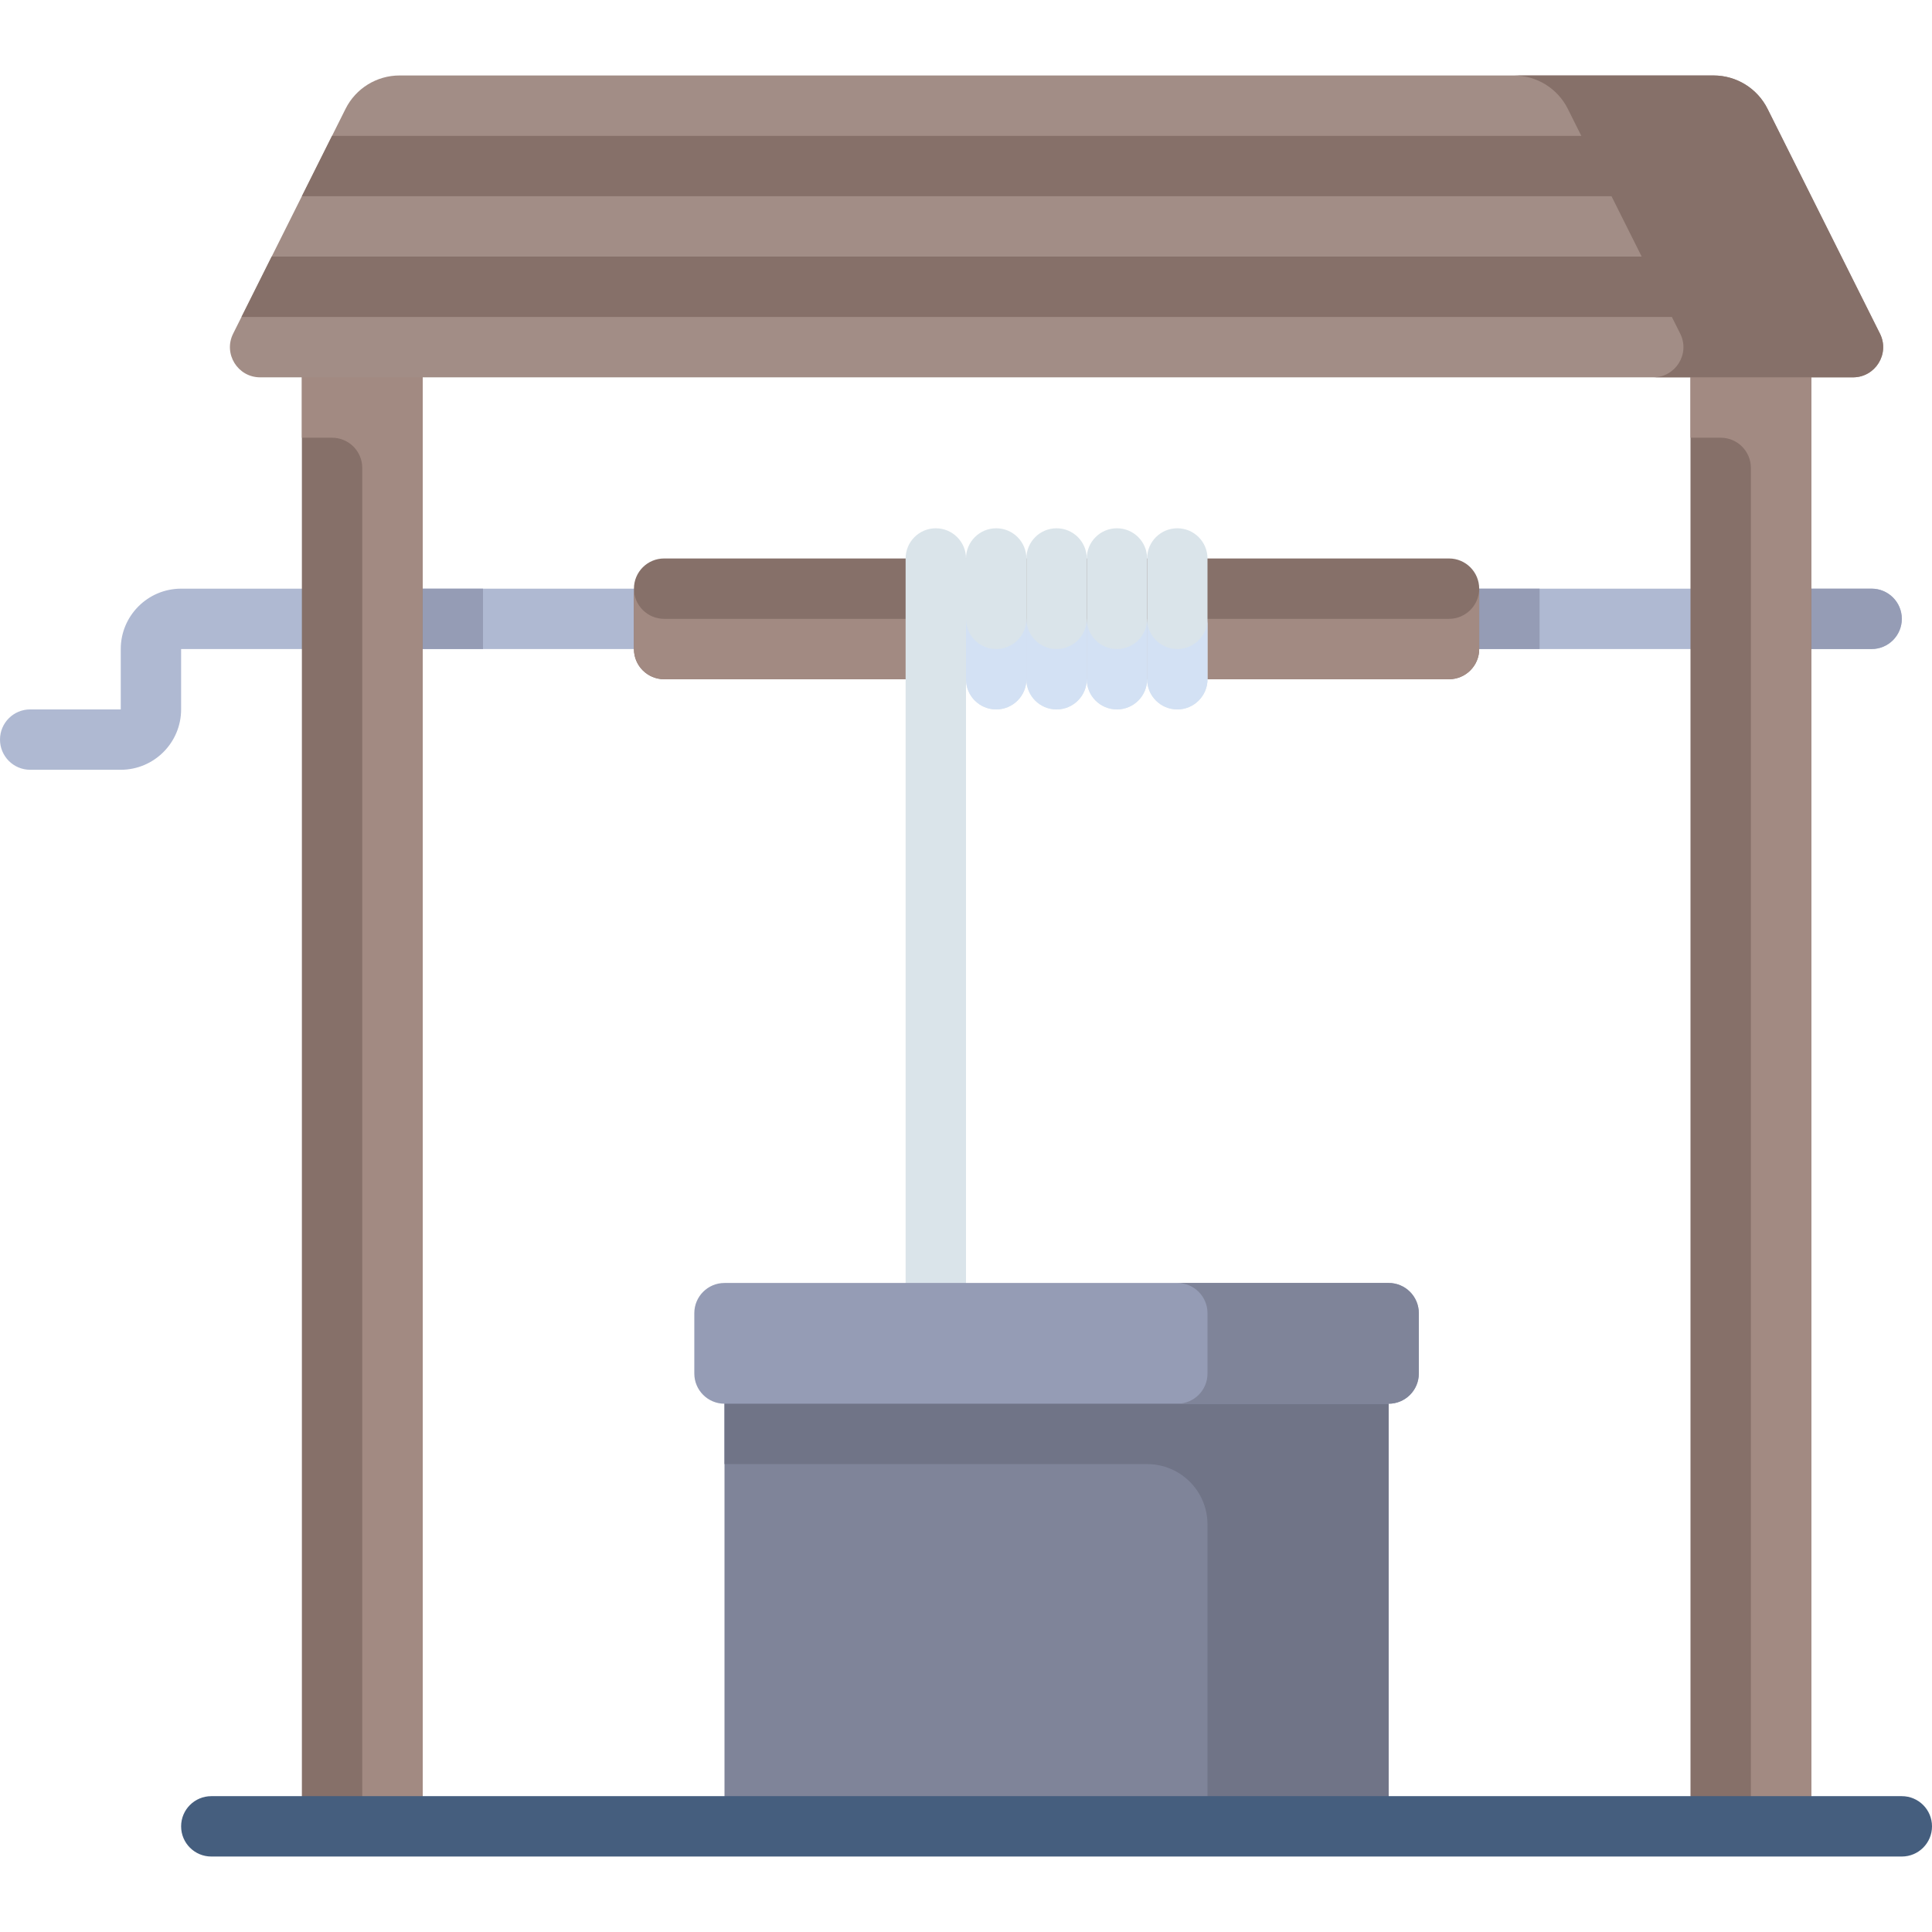 <svg width="110" height="110" viewBox="0 0 110 110" fill="none" xmlns="http://www.w3.org/2000/svg">
<path d="M1.719 43.828H6.875C8.77 43.828 10.312 42.286 10.312 40.391V36.953H106.562C107.513 36.953 108.281 36.184 108.281 35.234C108.281 34.285 107.513 33.516 106.562 33.516H10.312C8.418 33.516 6.875 35.057 6.875 36.953V40.391H1.719C0.769 40.391 0 41.16 0 42.109C0 43.059 0.769 43.828 1.719 43.828Z" fill="#AFB9D2"/>
<path d="M20.625 33.516H27.5V36.953H20.625V33.516Z" fill="#959CB5"/>
<path d="M80.781 33.516H87.656V36.953H80.781V33.516Z" fill="#959CB5"/>
<path d="M101.406 36.953H106.562C107.512 36.953 108.281 36.184 108.281 35.234C108.281 34.285 107.512 33.516 106.562 33.516H101.406V36.953Z" fill="#959CB5"/>
<path d="M96.25 18.047H103.125V103.984H96.25V18.047Z" fill="#867069"/>
<path d="M96.25 19.766H103.125V103.984H99.688V26.641C99.688 25.691 98.918 24.922 97.969 24.922H96.25V19.766Z" fill="#A28A82"/>
<path d="M17.188 18.047H24.062V103.984H17.188V18.047Z" fill="#867069"/>
<path d="M17.188 19.766H24.062V103.984H20.625V26.641C20.625 25.691 19.855 24.922 18.906 24.922H17.188V19.766Z" fill="#A28A82"/>
<path d="M37.812 38.672H82.5C83.449 38.672 84.219 37.902 84.219 36.953V33.516C84.219 32.566 83.449 31.797 82.5 31.797H37.812C36.863 31.797 36.094 32.566 36.094 33.516V36.953C36.094 37.902 36.863 38.672 37.812 38.672Z" fill="#867069"/>
<path d="M19.674 6.197C20.256 5.032 21.447 4.297 22.749 4.297H97.562C98.865 4.297 100.055 5.032 100.637 6.197L107.037 18.997C107.608 20.14 106.777 21.484 105.5 21.484H14.812C13.534 21.484 12.703 20.14 13.274 18.997L19.674 6.197Z" fill="#A28D86"/>
<path d="M95.665 18.997L95.189 18.047H13.749L15.468 14.609H93.471L91.752 11.172H17.187L18.906 7.734H90.033L89.265 6.197C88.682 5.032 87.492 4.297 86.19 4.297H97.562C98.865 4.297 100.055 5.032 100.637 6.197L107.037 18.997C107.608 20.14 106.777 21.484 105.5 21.484H94.127C95.405 21.484 96.236 20.14 95.665 18.997Z" fill="#867069"/>
<path d="M37.812 35.234H82.5C83.449 35.234 84.219 34.465 84.219 33.516V36.953C84.219 37.902 83.449 38.672 82.5 38.672H37.812C36.863 38.672 36.094 37.902 36.094 36.953V33.516C36.094 34.465 36.863 35.234 37.812 35.234Z" fill="#A28A82"/>
<path d="M53.281 74.766C54.231 74.766 55 73.996 55 73.047V31.797C55 30.848 54.231 30.078 53.281 30.078C52.331 30.078 51.562 30.848 51.562 31.797V73.047C51.562 73.996 52.331 74.766 53.281 74.766Z" fill="#DAE4EA"/>
<path d="M60.156 40.391C61.106 40.391 61.875 39.621 61.875 38.672V31.797C61.875 30.848 61.106 30.078 60.156 30.078C59.206 30.078 58.438 30.848 58.438 31.797V38.672C58.438 39.621 59.206 40.391 60.156 40.391Z" fill="#DAE4EA"/>
<path d="M56.719 40.391C57.669 40.391 58.438 39.621 58.438 38.672V31.797C58.438 30.848 57.669 30.078 56.719 30.078C55.769 30.078 55 30.848 55 31.797V38.672C55 39.621 55.769 40.391 56.719 40.391Z" fill="#DAE4EA"/>
<path d="M67.031 40.391C67.981 40.391 68.75 39.621 68.75 38.672V31.797C68.75 30.848 67.981 30.078 67.031 30.078C66.081 30.078 65.312 30.848 65.312 31.797V38.672C65.312 39.621 66.081 40.391 67.031 40.391Z" fill="#DAE4EA"/>
<path d="M63.594 40.391C64.544 40.391 65.312 39.621 65.312 38.672V31.797C65.312 30.848 64.544 30.078 63.594 30.078C62.644 30.078 61.875 30.848 61.875 31.797V38.672C61.875 39.621 62.644 40.391 63.594 40.391Z" fill="#DAE4EA"/>
<path d="M63.594 36.953C64.544 36.953 65.312 36.184 65.312 35.234V38.672C65.312 39.621 64.544 40.391 63.594 40.391C62.644 40.391 61.875 39.621 61.875 38.672V35.234C61.875 36.184 62.644 36.953 63.594 36.953Z" fill="#D3E1F4"/>
<path d="M67.031 36.953C67.981 36.953 68.75 36.184 68.75 35.234V38.672C68.75 39.621 67.981 40.391 67.031 40.391C66.081 40.391 65.312 39.621 65.312 38.672V35.234C65.312 36.184 66.081 36.953 67.031 36.953Z" fill="#D3E1F4"/>
<path d="M56.719 36.953C57.669 36.953 58.438 36.184 58.438 35.234V38.672C58.438 39.621 57.669 40.391 56.719 40.391C55.769 40.391 55 39.621 55 38.672V35.234C55 36.184 55.769 36.953 56.719 36.953Z" fill="#D3E1F4"/>
<path d="M60.156 36.953C61.106 36.953 61.875 36.184 61.875 35.234V38.672C61.875 39.621 61.106 40.391 60.156 40.391C59.206 40.391 58.438 39.621 58.438 38.672V35.234C58.438 36.184 59.206 36.953 60.156 36.953Z" fill="#D3E1F4"/>
<path d="M41.25 78.203H79.062V103.984H41.25V78.203Z" fill="#7F8499"/>
<path d="M65.312 83.359H41.25V78.203H79.062V103.984H68.75V86.797C68.75 84.898 67.211 83.359 65.312 83.359Z" fill="#707487"/>
<path d="M41.25 73.047H79.062C80.012 73.047 80.781 73.816 80.781 74.766V78.203C80.781 79.152 80.012 79.922 79.062 79.922H41.25C40.301 79.922 39.531 79.152 39.531 78.203V74.766C39.531 73.816 40.301 73.047 41.25 73.047Z" fill="#959CB5"/>
<path d="M68.75 78.203V74.766C68.75 73.816 67.98 73.047 67.031 73.047H79.062C80.012 73.047 80.781 73.816 80.781 74.766V78.203C80.781 79.152 80.012 79.922 79.062 79.922H67.031C67.98 79.922 68.75 79.152 68.75 78.203Z" fill="#7F8499"/>
<path d="M12.031 105.703H108.281C109.231 105.703 110 104.934 110 103.984C110 103.035 109.231 102.266 108.281 102.266H12.031C11.081 102.266 10.312 103.035 10.312 103.984C10.312 104.934 11.081 105.703 12.031 105.703Z" fill="#455E7E"/>
</svg>

